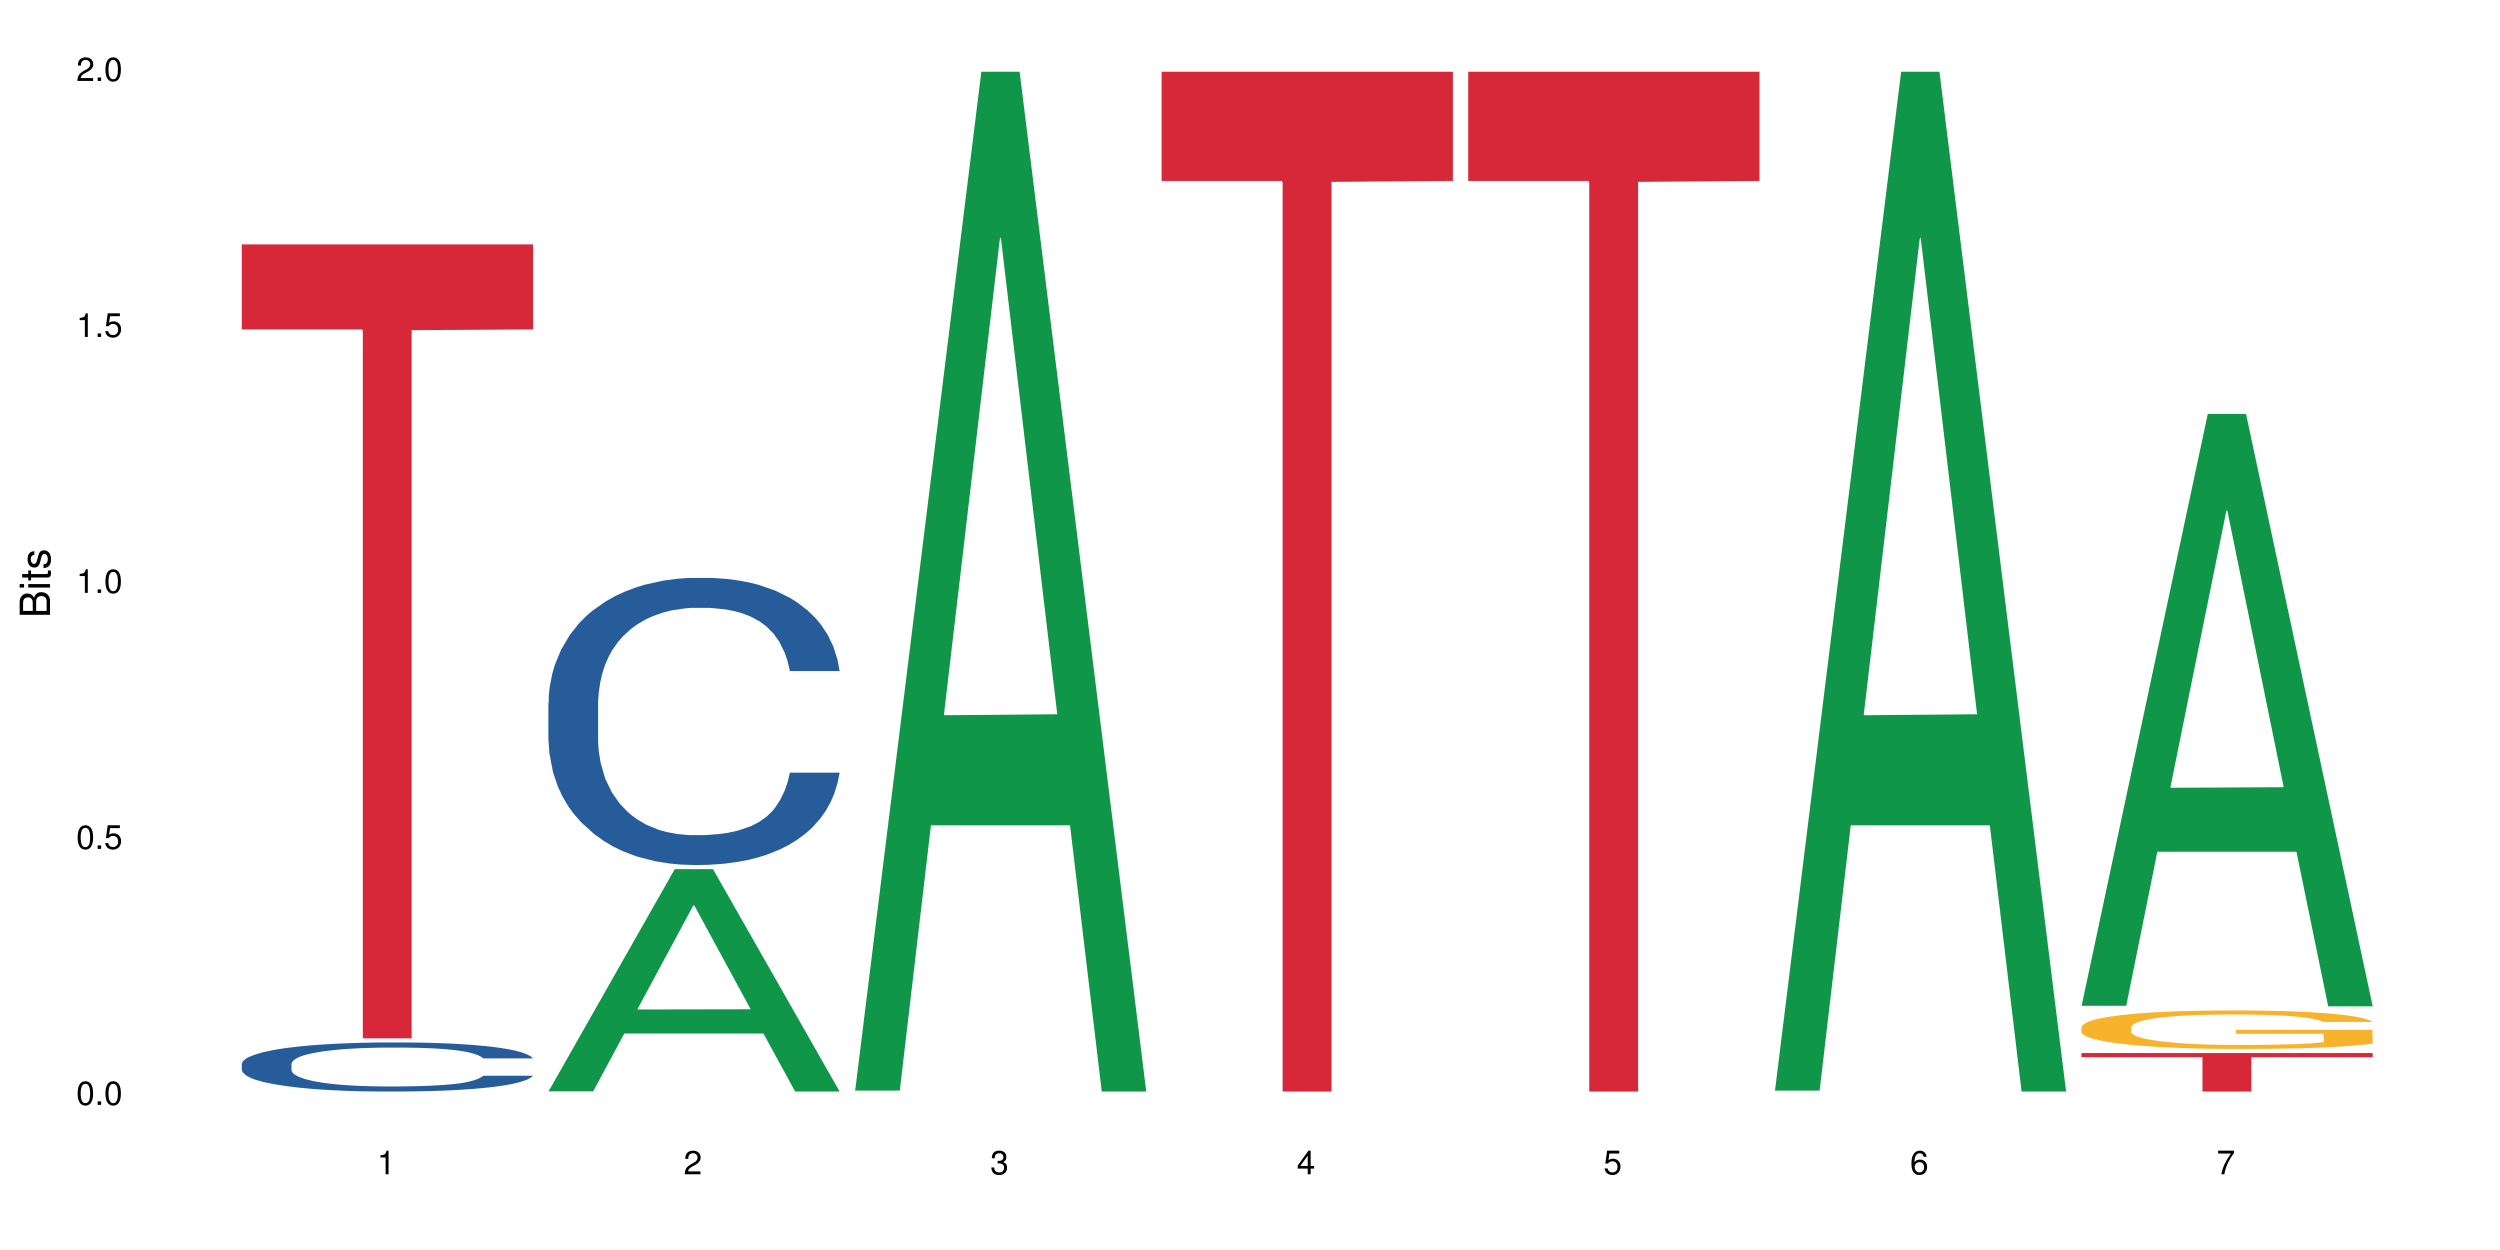 <?xml version="1.0" encoding="UTF-8"?>
<svg xmlns="http://www.w3.org/2000/svg" xmlns:xlink="http://www.w3.org/1999/xlink" width="720pt" height="360pt" viewBox="0 0 720 360" version="1.1">
<defs>
<g>
<symbol overflow="visible" id="glyph0-0">
<path style="stroke:none;" d=""/>
</symbol>
<symbol overflow="visible" id="glyph0-1">
<path style="stroke:none;" d="M 2.641 -6.797 C 2 -6.797 1.422 -6.531 1.078 -6.047 C 0.641 -5.453 0.406 -4.547 0.406 -3.297 C 0.406 -1 1.188 0.219 2.641 0.219 C 4.078 0.219 4.859 -1 4.859 -3.234 C 4.859 -4.562 4.656 -5.438 4.203 -6.047 C 3.844 -6.531 3.281 -6.797 2.641 -6.797 Z M 2.641 -6.047 C 3.547 -6.047 4 -5.125 4 -3.312 C 4 -1.375 3.562 -0.484 2.625 -0.484 C 1.734 -0.484 1.281 -1.422 1.281 -3.281 C 1.281 -5.141 1.734 -6.047 2.641 -6.047 Z M 2.641 -6.047 "/>
</symbol>
<symbol overflow="visible" id="glyph0-2">
<path style="stroke:none;" d="M 1.828 -1 L 0.828 -1 L 0.828 0 L 1.828 0 Z M 1.828 -1 "/>
</symbol>
<symbol overflow="visible" id="glyph0-3">
<path style="stroke:none;" d="M 4.562 -6.797 L 1.062 -6.797 L 0.547 -3.094 L 1.328 -3.094 C 1.719 -3.562 2.047 -3.734 2.578 -3.734 C 3.484 -3.734 4.062 -3.109 4.062 -2.094 C 4.062 -1.125 3.484 -0.531 2.578 -0.531 C 1.828 -0.531 1.375 -0.906 1.188 -1.672 L 0.328 -1.672 C 0.453 -1.109 0.547 -0.844 0.75 -0.594 C 1.125 -0.078 1.828 0.219 2.594 0.219 C 3.969 0.219 4.922 -0.781 4.922 -2.219 C 4.922 -3.562 4.031 -4.484 2.719 -4.484 C 2.25 -4.484 1.859 -4.359 1.469 -4.062 L 1.734 -5.969 L 4.562 -5.969 Z M 4.562 -6.797 "/>
</symbol>
<symbol overflow="visible" id="glyph0-4">
<path style="stroke:none;" d="M 2.484 -4.844 L 2.484 0 L 3.328 0 L 3.328 -6.797 L 2.766 -6.797 C 2.469 -5.75 2.281 -5.609 0.984 -5.453 L 0.984 -4.844 Z M 2.484 -4.844 "/>
</symbol>
<symbol overflow="visible" id="glyph0-5">
<path style="stroke:none;" d="M 4.859 -0.828 L 1.281 -0.828 C 1.359 -1.391 1.672 -1.75 2.5 -2.234 L 3.469 -2.75 C 4.406 -3.266 4.906 -3.969 4.906 -4.812 C 4.906 -5.375 4.672 -5.906 4.266 -6.266 C 3.859 -6.625 3.375 -6.797 2.719 -6.797 C 1.859 -6.797 1.219 -6.5 0.844 -5.922 C 0.609 -5.562 0.5 -5.125 0.484 -4.438 L 1.328 -4.438 C 1.359 -4.906 1.406 -5.188 1.531 -5.406 C 1.75 -5.812 2.188 -6.062 2.703 -6.062 C 3.469 -6.062 4.031 -5.516 4.031 -4.781 C 4.031 -4.25 3.719 -3.797 3.125 -3.438 L 2.234 -2.938 C 0.812 -2.141 0.406 -1.5 0.328 0 L 4.859 0 Z M 4.859 -0.828 "/>
</symbol>
<symbol overflow="visible" id="glyph0-6">
<path style="stroke:none;" d="M 2.125 -3.125 L 2.578 -3.125 C 3.516 -3.125 3.984 -2.703 3.984 -1.891 C 3.984 -1.031 3.469 -0.531 2.578 -0.531 C 1.656 -0.531 1.203 -0.984 1.156 -1.969 L 0.312 -1.969 C 0.344 -1.422 0.438 -1.078 0.609 -0.766 C 0.953 -0.109 1.625 0.219 2.547 0.219 C 3.953 0.219 4.859 -0.609 4.859 -1.906 C 4.859 -2.766 4.516 -3.25 3.703 -3.516 C 4.344 -3.766 4.656 -4.25 4.656 -4.938 C 4.656 -6.109 3.875 -6.797 2.578 -6.797 C 1.203 -6.797 0.484 -6.047 0.453 -4.609 L 1.297 -4.609 C 1.312 -5.016 1.344 -5.25 1.453 -5.453 C 1.641 -5.828 2.062 -6.062 2.594 -6.062 C 3.344 -6.062 3.797 -5.625 3.797 -4.906 C 3.797 -4.422 3.609 -4.141 3.25 -3.984 C 3.016 -3.891 2.719 -3.844 2.125 -3.844 Z M 2.125 -3.125 "/>
</symbol>
<symbol overflow="visible" id="glyph0-7">
<path style="stroke:none;" d="M 3.141 -1.625 L 3.141 0 L 3.984 0 L 3.984 -1.625 L 4.984 -1.625 L 4.984 -2.391 L 3.984 -2.391 L 3.984 -6.797 L 3.359 -6.797 L 0.266 -2.516 L 0.266 -1.625 Z M 3.141 -2.391 L 1 -2.391 L 3.141 -5.359 Z M 3.141 -2.391 "/>
</symbol>
<symbol overflow="visible" id="glyph0-8">
<path style="stroke:none;" d="M 4.781 -5.031 C 4.609 -6.141 3.891 -6.797 2.844 -6.797 C 2.094 -6.797 1.422 -6.438 1.031 -5.828 C 0.609 -5.172 0.406 -4.344 0.406 -3.094 C 0.406 -1.953 0.578 -1.234 0.984 -0.625 C 1.359 -0.078 1.953 0.219 2.703 0.219 C 3.984 0.219 4.922 -0.734 4.922 -2.078 C 4.922 -3.344 4.062 -4.234 2.844 -4.234 C 2.172 -4.234 1.641 -3.969 1.281 -3.469 C 1.281 -5.125 1.828 -6.047 2.797 -6.047 C 3.391 -6.047 3.797 -5.672 3.938 -5.031 Z M 2.734 -3.484 C 3.547 -3.484 4.062 -2.922 4.062 -2 C 4.062 -1.156 3.484 -0.531 2.703 -0.531 C 1.922 -0.531 1.328 -1.188 1.328 -2.047 C 1.328 -2.891 1.906 -3.484 2.734 -3.484 Z M 2.734 -3.484 "/>
</symbol>
<symbol overflow="visible" id="glyph0-9">
<path style="stroke:none;" d="M 4.984 -6.797 L 0.438 -6.797 L 0.438 -5.969 L 4.109 -5.969 C 2.5 -3.656 1.828 -2.234 1.328 0 L 2.219 0 C 2.594 -2.172 3.453 -4.047 4.984 -6.094 Z M 4.984 -6.797 "/>
</symbol>
<symbol overflow="visible" id="glyph1-0">
<path style="stroke:none;" d=""/>
</symbol>
<symbol overflow="visible" id="glyph1-1">
<path style="stroke:none;" d="M 0 -0.953 L 0 -4.891 C 0 -5.719 -0.234 -6.344 -0.734 -6.797 C -1.188 -7.234 -1.812 -7.469 -2.5 -7.469 C -3.547 -7.469 -4.188 -7 -4.625 -5.875 C -4.984 -6.672 -5.641 -7.094 -6.531 -7.094 C -7.156 -7.094 -7.734 -6.859 -8.141 -6.391 C -8.562 -5.938 -8.75 -5.344 -8.75 -4.5 L -8.75 -0.953 Z M -4.984 -2.062 L -7.766 -2.062 L -7.766 -4.219 C -7.766 -4.844 -7.688 -5.203 -7.453 -5.5 C -7.219 -5.812 -6.859 -5.969 -6.375 -5.969 C -5.906 -5.969 -5.531 -5.812 -5.297 -5.5 C -5.062 -5.203 -4.984 -4.844 -4.984 -4.219 Z M -0.984 -2.062 L -4 -2.062 L -4 -4.781 C -4 -5.328 -3.859 -5.688 -3.578 -5.953 C -3.297 -6.219 -2.922 -6.359 -2.484 -6.359 C -2.062 -6.359 -1.688 -6.219 -1.406 -5.953 C -1.109 -5.688 -0.984 -5.328 -0.984 -4.781 Z M -0.984 -2.062 "/>
</symbol>
<symbol overflow="visible" id="glyph1-2">
<path style="stroke:none;" d="M -6.281 -1.797 L -6.281 -0.797 L 0 -0.797 L 0 -1.797 Z M -8.75 -1.797 L -8.75 -0.797 L -7.484 -0.797 L -7.484 -1.797 Z M -8.75 -1.797 "/>
</symbol>
<symbol overflow="visible" id="glyph1-3">
<path style="stroke:none;" d="M -6.281 -3.047 L -6.281 -2.016 L -8.016 -2.016 L -8.016 -1.016 L -6.281 -1.016 L -6.281 -0.172 L -5.469 -0.172 L -5.469 -1.016 L -0.719 -1.016 C -0.078 -1.016 0.281 -1.453 0.281 -2.234 C 0.281 -2.469 0.25 -2.719 0.188 -3.047 L -0.641 -3.047 C -0.609 -2.922 -0.594 -2.766 -0.594 -2.562 C -0.594 -2.141 -0.719 -2.016 -1.156 -2.016 L -5.469 -2.016 L -5.469 -3.047 Z M -6.281 -3.047 "/>
</symbol>
<symbol overflow="visible" id="glyph1-4">
<path style="stroke:none;" d="M -4.531 -5.25 C -5.766 -5.25 -6.469 -4.422 -6.469 -2.969 C -6.469 -1.516 -5.719 -0.562 -4.547 -0.562 C -3.562 -0.562 -3.094 -1.062 -2.734 -2.562 L -2.516 -3.484 C -2.344 -4.188 -2.094 -4.469 -1.625 -4.469 C -1.047 -4.469 -0.641 -3.875 -0.641 -3 C -0.641 -2.453 -0.797 -2 -1.062 -1.75 C -1.25 -1.594 -1.422 -1.531 -1.875 -1.469 L -1.875 -0.406 C -0.422 -0.453 0.281 -1.266 0.281 -2.922 C 0.281 -4.5 -0.5 -5.516 -1.719 -5.516 C -2.656 -5.516 -3.172 -4.984 -3.469 -3.734 L -3.703 -2.766 C -3.891 -1.953 -4.156 -1.609 -4.594 -1.609 C -5.172 -1.609 -5.547 -2.125 -5.547 -2.938 C -5.547 -3.75 -5.203 -4.172 -4.531 -4.203 Z M -4.531 -5.25 "/>
</symbol>
</g>
</defs>
<g id="surface8990">
<rect x="0" y="0" width="720" height="360" style="fill:rgb(100%,100%,100%);fill-opacity:1;stroke:none;"/>
<path style=" stroke:none;fill-rule:nonzero;fill:rgb(14.51%,36.078%,60%);fill-opacity:1;" d="M 69.629 306.383 L 69.73 306.367 L 69.73 306.059 L 70.039 305.566 L 70.754 304.945 L 71.473 304.52 L 73.312 303.758 L 75.871 303.02 L 78.531 302.453 L 80.473 302.117 L 82.211 301.855 L 86.203 301.379 L 88.762 301.133 L 91.523 300.914 L 94.898 300.691 L 97.352 300.562 L 102.879 300.355 L 106.969 300.266 L 110.141 300.227 L 116.996 300.227 L 121.086 300.281 L 124.055 300.344 L 127.328 300.449 L 130.09 300.562 L 134.898 300.848 L 139.195 301.211 L 141.141 301.418 L 144.207 301.816 L 146.562 302.207 L 148.199 302.543 L 150.039 303.02 L 151.676 303.602 L 152.902 304.262 L 153.516 304.816 L 139.195 304.816 L 138.48 304.301 L 137.66 303.898 L 136.125 303.371 L 134.59 302.996 L 132.441 302.621 L 130.5 302.375 L 127.84 302.129 L 125.488 301.973 L 123.031 301.855 L 120.68 301.777 L 116.176 301.703 L 110.961 301.703 L 109.016 301.727 L 105.027 301.832 L 102.879 301.922 L 99.809 302.102 L 97.66 302.27 L 95.102 302.527 L 93.363 302.75 L 91.215 303.086 L 89.68 303.383 L 87.941 303.809 L 86.918 304.133 L 85.996 304.492 L 85.18 304.922 L 84.566 305.375 L 84.156 305.852 L 83.953 306.316 L 83.953 308.32 L 84.156 308.785 L 84.668 309.328 L 85.996 310.117 L 87.941 310.801 L 90.191 311.344 L 92.34 311.734 L 93.566 311.914 L 95.203 312.121 L 97.762 312.379 L 101.445 312.637 L 103.594 312.742 L 106.867 312.844 L 110.242 312.898 L 114.746 312.898 L 118.734 312.844 L 121.395 312.781 L 124.156 312.676 L 127.941 312.457 L 130.293 312.25 L 132.34 312.004 L 133.875 311.758 L 134.898 311.551 L 136.434 311.152 L 137.66 310.711 L 138.582 310.258 L 139.195 309.82 L 153.516 309.82 L 152.902 310.336 L 151.984 310.84 L 151.062 311.215 L 149.629 311.668 L 147.992 312.07 L 145.641 312.523 L 143.695 312.82 L 141.141 313.141 L 138.785 313.387 L 136.227 313.609 L 132.441 313.867 L 129.988 313.996 L 127.328 314.113 L 124.156 314.215 L 120.168 314.305 L 115.871 314.359 L 111.879 314.371 L 107.582 314.344 L 104.414 314.293 L 100.219 314.176 L 95 313.945 L 91.215 313.699 L 88.25 313.453 L 85.691 313.195 L 82.828 312.844 L 79.145 312.277 L 76.895 311.836 L 75.359 311.477 L 73.621 310.973 L 72.391 310.52 L 70.961 309.793 L 69.938 308.875 L 69.629 308.164 Z M 69.629 306.383 "/>
<path style=" stroke:none;fill-rule:nonzero;fill:rgb(83.922%,15.686%,22.353%);fill-opacity:1;" d="M 69.629 70.395 L 153.516 70.395 L 153.516 94.871 L 118.555 95.086 L 118.555 299.047 L 104.488 299.047 L 104.488 95.301 L 104.285 94.871 L 69.629 94.871 Z M 69.629 70.395 "/>
<path style=" stroke:none;fill-rule:nonzero;fill:rgb(6.275%,58.824%,28.235%);fill-opacity:1;" d="M 157.934 314.309 L 158.023 314.25 L 194.32 250.316 L 205.344 250.316 L 241.82 314.371 L 229.004 314.371 L 219.863 297.648 L 179.801 297.648 L 170.84 314.309 L 157.934 314.309 L 183.656 290.734 L 216.188 290.672 L 199.965 260.781 L 199.785 260.719 L 199.609 260.902 L 183.566 290.672 L 183.656 290.734 Z M 157.934 314.309 "/>
<path style=" stroke:none;fill-rule:nonzero;fill:rgb(14.51%,36.078%,60%);fill-opacity:1;" d="M 157.934 202.422 L 158.035 202.344 L 158.035 200.531 L 158.344 197.66 L 159.059 194.031 L 159.773 191.535 L 161.617 187.078 L 164.172 182.77 L 166.832 179.441 L 168.777 177.477 L 170.516 175.965 L 174.504 173.168 L 177.062 171.73 L 179.824 170.445 L 183.203 169.16 L 185.656 168.406 L 191.18 167.195 L 195.273 166.668 L 198.445 166.441 L 205.297 166.441 L 209.391 166.742 L 212.359 167.121 L 215.633 167.727 L 218.395 168.406 L 223.203 170.07 L 227.5 172.184 L 229.441 173.395 L 232.512 175.738 L 234.863 178.004 L 236.5 179.973 L 238.344 182.77 L 239.98 186.168 L 241.207 190.023 L 241.82 193.273 L 227.5 193.273 L 226.781 190.25 L 225.965 187.906 L 224.43 184.809 L 222.895 182.617 L 220.746 180.426 L 218.801 178.988 L 216.145 177.551 L 213.789 176.645 L 211.336 175.965 L 208.98 175.512 L 204.48 175.059 L 199.262 175.059 L 197.32 175.207 L 193.328 175.812 L 191.18 176.344 L 188.113 177.402 L 185.965 178.383 L 183.406 179.895 L 181.668 181.18 L 179.52 183.145 L 177.984 184.883 L 176.246 187.379 L 175.223 189.27 L 174.301 191.387 L 173.484 193.879 L 172.867 196.523 L 172.461 199.32 L 172.254 202.043 L 172.254 213.758 L 172.461 216.48 L 172.973 219.656 L 174.301 224.266 L 176.246 228.273 L 178.496 231.445 L 180.645 233.715 L 181.871 234.773 L 183.508 235.984 L 186.066 237.496 L 189.75 239.008 L 191.898 239.609 L 195.172 240.215 L 198.547 240.52 L 203.047 240.52 L 207.039 240.215 L 209.699 239.836 L 212.461 239.234 L 216.246 237.949 L 218.598 236.738 L 220.645 235.301 L 222.18 233.867 L 223.203 232.656 L 224.734 230.312 L 225.965 227.742 L 226.883 225.098 L 227.5 222.527 L 241.82 222.527 L 241.207 225.551 L 240.285 228.5 L 239.367 230.691 L 237.934 233.336 L 236.297 235.68 L 233.945 238.324 L 232 240.062 L 229.441 241.953 L 227.09 243.391 L 224.531 244.676 L 220.746 246.188 L 218.293 246.941 L 215.633 247.625 L 212.461 248.227 L 208.469 248.758 L 204.172 249.059 L 200.184 249.137 L 195.887 248.984 L 192.715 248.68 L 188.52 248 L 183.305 246.641 L 179.52 245.203 L 176.551 243.77 L 173.992 242.258 L 171.129 240.215 L 167.445 236.891 L 165.195 234.32 L 163.66 232.203 L 161.922 229.254 L 160.695 226.609 L 159.262 222.375 L 158.238 217.008 L 157.934 212.852 Z M 157.934 202.422 "/>
<path style=" stroke:none;fill-rule:nonzero;fill:rgb(6.275%,58.824%,28.235%);fill-opacity:1;" d="M 246.234 314.094 L 246.324 313.82 L 282.625 20.664 L 293.648 20.664 L 330.125 314.371 L 317.309 314.371 L 308.168 237.703 L 268.105 237.703 L 259.141 314.094 L 246.234 314.094 L 271.957 205.988 L 304.492 205.711 L 288.27 68.648 L 288.09 68.375 L 287.91 69.199 L 271.867 205.711 L 271.957 205.988 Z M 246.234 314.094 "/>
<path style=" stroke:none;fill-rule:nonzero;fill:rgb(83.922%,15.686%,22.353%);fill-opacity:1;" d="M 334.539 20.664 L 418.426 20.664 L 418.426 52.102 L 383.465 52.379 L 383.465 314.371 L 369.398 314.371 L 369.398 52.652 L 369.195 52.102 L 334.539 52.102 Z M 334.539 20.664 "/>
<path style=" stroke:none;fill-rule:nonzero;fill:rgb(83.922%,15.686%,22.353%);fill-opacity:1;" d="M 422.844 20.664 L 506.73 20.664 L 506.73 52.102 L 471.77 52.379 L 471.77 314.371 L 457.703 314.371 L 457.703 52.652 L 457.5 52.102 L 422.844 52.102 Z M 422.844 20.664 "/>
<path style=" stroke:none;fill-rule:nonzero;fill:rgb(6.275%,58.824%,28.235%);fill-opacity:1;" d="M 511.145 314.094 L 511.234 313.82 L 547.531 20.664 L 558.559 20.664 L 595.035 314.371 L 582.219 314.371 L 573.074 237.703 L 533.016 237.703 L 524.051 314.094 L 511.145 314.094 L 536.867 205.988 L 569.402 205.711 L 553.18 68.648 L 553 68.375 L 552.82 69.199 L 536.777 205.711 L 536.867 205.988 Z M 511.145 314.094 "/>
<path style=" stroke:none;fill-rule:nonzero;fill:rgb(6.275%,58.824%,28.235%);fill-opacity:1;" d="M 599.449 289.672 L 599.539 289.512 L 635.836 119.238 L 646.859 119.238 L 683.336 289.832 L 670.52 289.832 L 661.379 245.301 L 621.316 245.301 L 612.355 289.672 L 599.449 289.672 L 625.172 226.879 L 657.703 226.719 L 641.484 147.109 L 641.305 146.949 L 641.125 147.43 L 625.082 226.719 L 625.172 226.879 Z M 599.449 289.672 "/>
<path style=" stroke:none;fill-rule:nonzero;fill:rgb(96.863%,70.196%,16.863%);fill-opacity:1;" d="M 599.449 295.762 L 599.551 295.75 L 599.551 295.547 L 599.961 295.094 L 600.984 294.465 L 602.312 293.949 L 603.746 293.543 L 604.668 293.332 L 606.199 293.027 L 607.531 292.805 L 610.906 292.348 L 615.203 291.922 L 617.555 291.742 L 620.215 291.566 L 624 291.375 L 625.742 291.305 L 631.059 291.145 L 637.098 291.043 L 643.746 291.012 L 646.816 291.02 L 651.008 291.062 L 656.738 291.172 L 660.012 291.273 L 662.57 291.375 L 665.23 291.508 L 668.504 291.711 L 671.57 291.953 L 674.027 292.195 L 676.484 292.5 L 678.527 292.824 L 680.27 293.18 L 681.801 293.605 L 682.723 293.957 L 683.336 294.312 L 669.117 294.312 L 668.297 293.957 L 667.379 293.684 L 665.844 293.352 L 664.309 293.109 L 662.773 292.914 L 659.91 292.652 L 657.453 292.488 L 654.387 292.348 L 651.418 292.258 L 648.043 292.195 L 645.996 292.176 L 640.574 292.176 L 635.664 292.246 L 632.801 292.328 L 630.754 292.41 L 627.891 292.562 L 626.148 292.684 L 625.125 292.762 L 622.059 293.078 L 620.012 293.359 L 618.887 293.555 L 617.453 293.855 L 616.43 294.129 L 615.305 294.535 L 614.691 294.84 L 613.875 295.527 L 613.77 297.352 L 614.078 297.734 L 614.691 298.152 L 615.512 298.516 L 616.738 298.902 L 617.965 299.195 L 620.113 299.59 L 621.957 299.852 L 623.387 300.023 L 626.148 300.297 L 627.273 300.391 L 629.934 300.57 L 632.695 300.715 L 636.074 300.836 L 638.629 300.895 L 642.723 300.945 L 647.941 300.945 L 654.078 300.887 L 657.965 300.805 L 660.625 300.723 L 662.363 300.652 L 664.512 300.543 L 666.047 300.441 L 667.48 300.328 L 669.219 300.156 L 669.219 297.734 L 643.949 297.727 L 643.949 296.59 L 683.234 296.582 L 683.336 300.543 L 681.188 300.816 L 678.527 301.078 L 675.973 301.281 L 673.312 301.453 L 669.527 301.645 L 666.457 301.766 L 661.75 301.91 L 657.453 302 L 652.953 302.062 L 648.965 302.09 L 644.258 302.102 L 640.062 302.082 L 635.562 302.02 L 631.98 301.938 L 628.707 301.836 L 625.434 301.707 L 621.34 301.492 L 618.684 301.32 L 615.918 301.109 L 613.156 300.855 L 610.703 300.582 L 609.066 300.371 L 607.43 300.125 L 605.688 299.824 L 604.051 299.477 L 602.824 299.164 L 601.699 298.809 L 600.883 298.477 L 600.062 298.02 L 599.652 297.656 L 599.449 297.34 Z M 599.449 295.762 "/>
<path style=" stroke:none;fill-rule:nonzero;fill:rgb(83.922%,15.686%,22.353%);fill-opacity:1;" d="M 599.449 303.281 L 683.336 303.281 L 683.336 304.469 L 648.375 304.477 L 648.375 314.371 L 634.309 314.371 L 634.309 304.488 L 634.105 304.469 L 599.449 304.469 Z M 599.449 303.281 "/>
<g style="fill:rgb(0%,0%,0%);fill-opacity:1;">
  <use xlink:href="#glyph0-1" x="21.957" y="318.198"/>
  <use xlink:href="#glyph0-2" x="27.291" y="318.198"/>
  <use xlink:href="#glyph0-1" x="29.958" y="318.198"/>
</g>
<g style="fill:rgb(0%,0%,0%);fill-opacity:1;">
  <use xlink:href="#glyph0-1" x="21.957" y="244.476"/>
  <use xlink:href="#glyph0-2" x="27.291" y="244.476"/>
  <use xlink:href="#glyph0-3" x="29.958" y="244.476"/>
</g>
<g style="fill:rgb(0%,0%,0%);fill-opacity:1;">
  <use xlink:href="#glyph0-4" x="21.957" y="170.753"/>
  <use xlink:href="#glyph0-2" x="27.291" y="170.753"/>
  <use xlink:href="#glyph0-1" x="29.958" y="170.753"/>
</g>
<g style="fill:rgb(0%,0%,0%);fill-opacity:1;">
  <use xlink:href="#glyph0-4" x="21.957" y="97.034"/>
  <use xlink:href="#glyph0-2" x="27.291" y="97.034"/>
  <use xlink:href="#glyph0-3" x="29.958" y="97.034"/>
</g>
<g style="fill:rgb(0%,0%,0%);fill-opacity:1;">
  <use xlink:href="#glyph0-5" x="21.957" y="23.312"/>
  <use xlink:href="#glyph0-2" x="27.291" y="23.312"/>
  <use xlink:href="#glyph0-1" x="29.958" y="23.312"/>
</g>
<g style="fill:rgb(0%,0%,0%);fill-opacity:1;">
  <use xlink:href="#glyph0-4" x="108.574" y="338.19"/>
</g>
<g style="fill:rgb(0%,0%,0%);fill-opacity:1;">
  <use xlink:href="#glyph0-5" x="196.875" y="338.19"/>
</g>
<g style="fill:rgb(0%,0%,0%);fill-opacity:1;">
  <use xlink:href="#glyph0-6" x="285.18" y="338.19"/>
</g>
<g style="fill:rgb(0%,0%,0%);fill-opacity:1;">
  <use xlink:href="#glyph0-7" x="373.484" y="338.19"/>
</g>
<g style="fill:rgb(0%,0%,0%);fill-opacity:1;">
  <use xlink:href="#glyph0-3" x="461.785" y="338.19"/>
</g>
<g style="fill:rgb(0%,0%,0%);fill-opacity:1;">
  <use xlink:href="#glyph0-8" x="550.09" y="338.19"/>
</g>
<g style="fill:rgb(0%,0%,0%);fill-opacity:1;">
  <use xlink:href="#glyph0-9" x="638.395" y="338.19"/>
</g>
<g style="fill:rgb(0%,0%,0%);fill-opacity:1;">
  <use xlink:href="#glyph1-1" x="14.412" y="178.016"/>
  <use xlink:href="#glyph1-2" x="14.412" y="170.012"/>
  <use xlink:href="#glyph1-3" x="14.412" y="167.348"/>
  <use xlink:href="#glyph1-4" x="14.412" y="164.012"/>
</g>
</g>
</svg>
